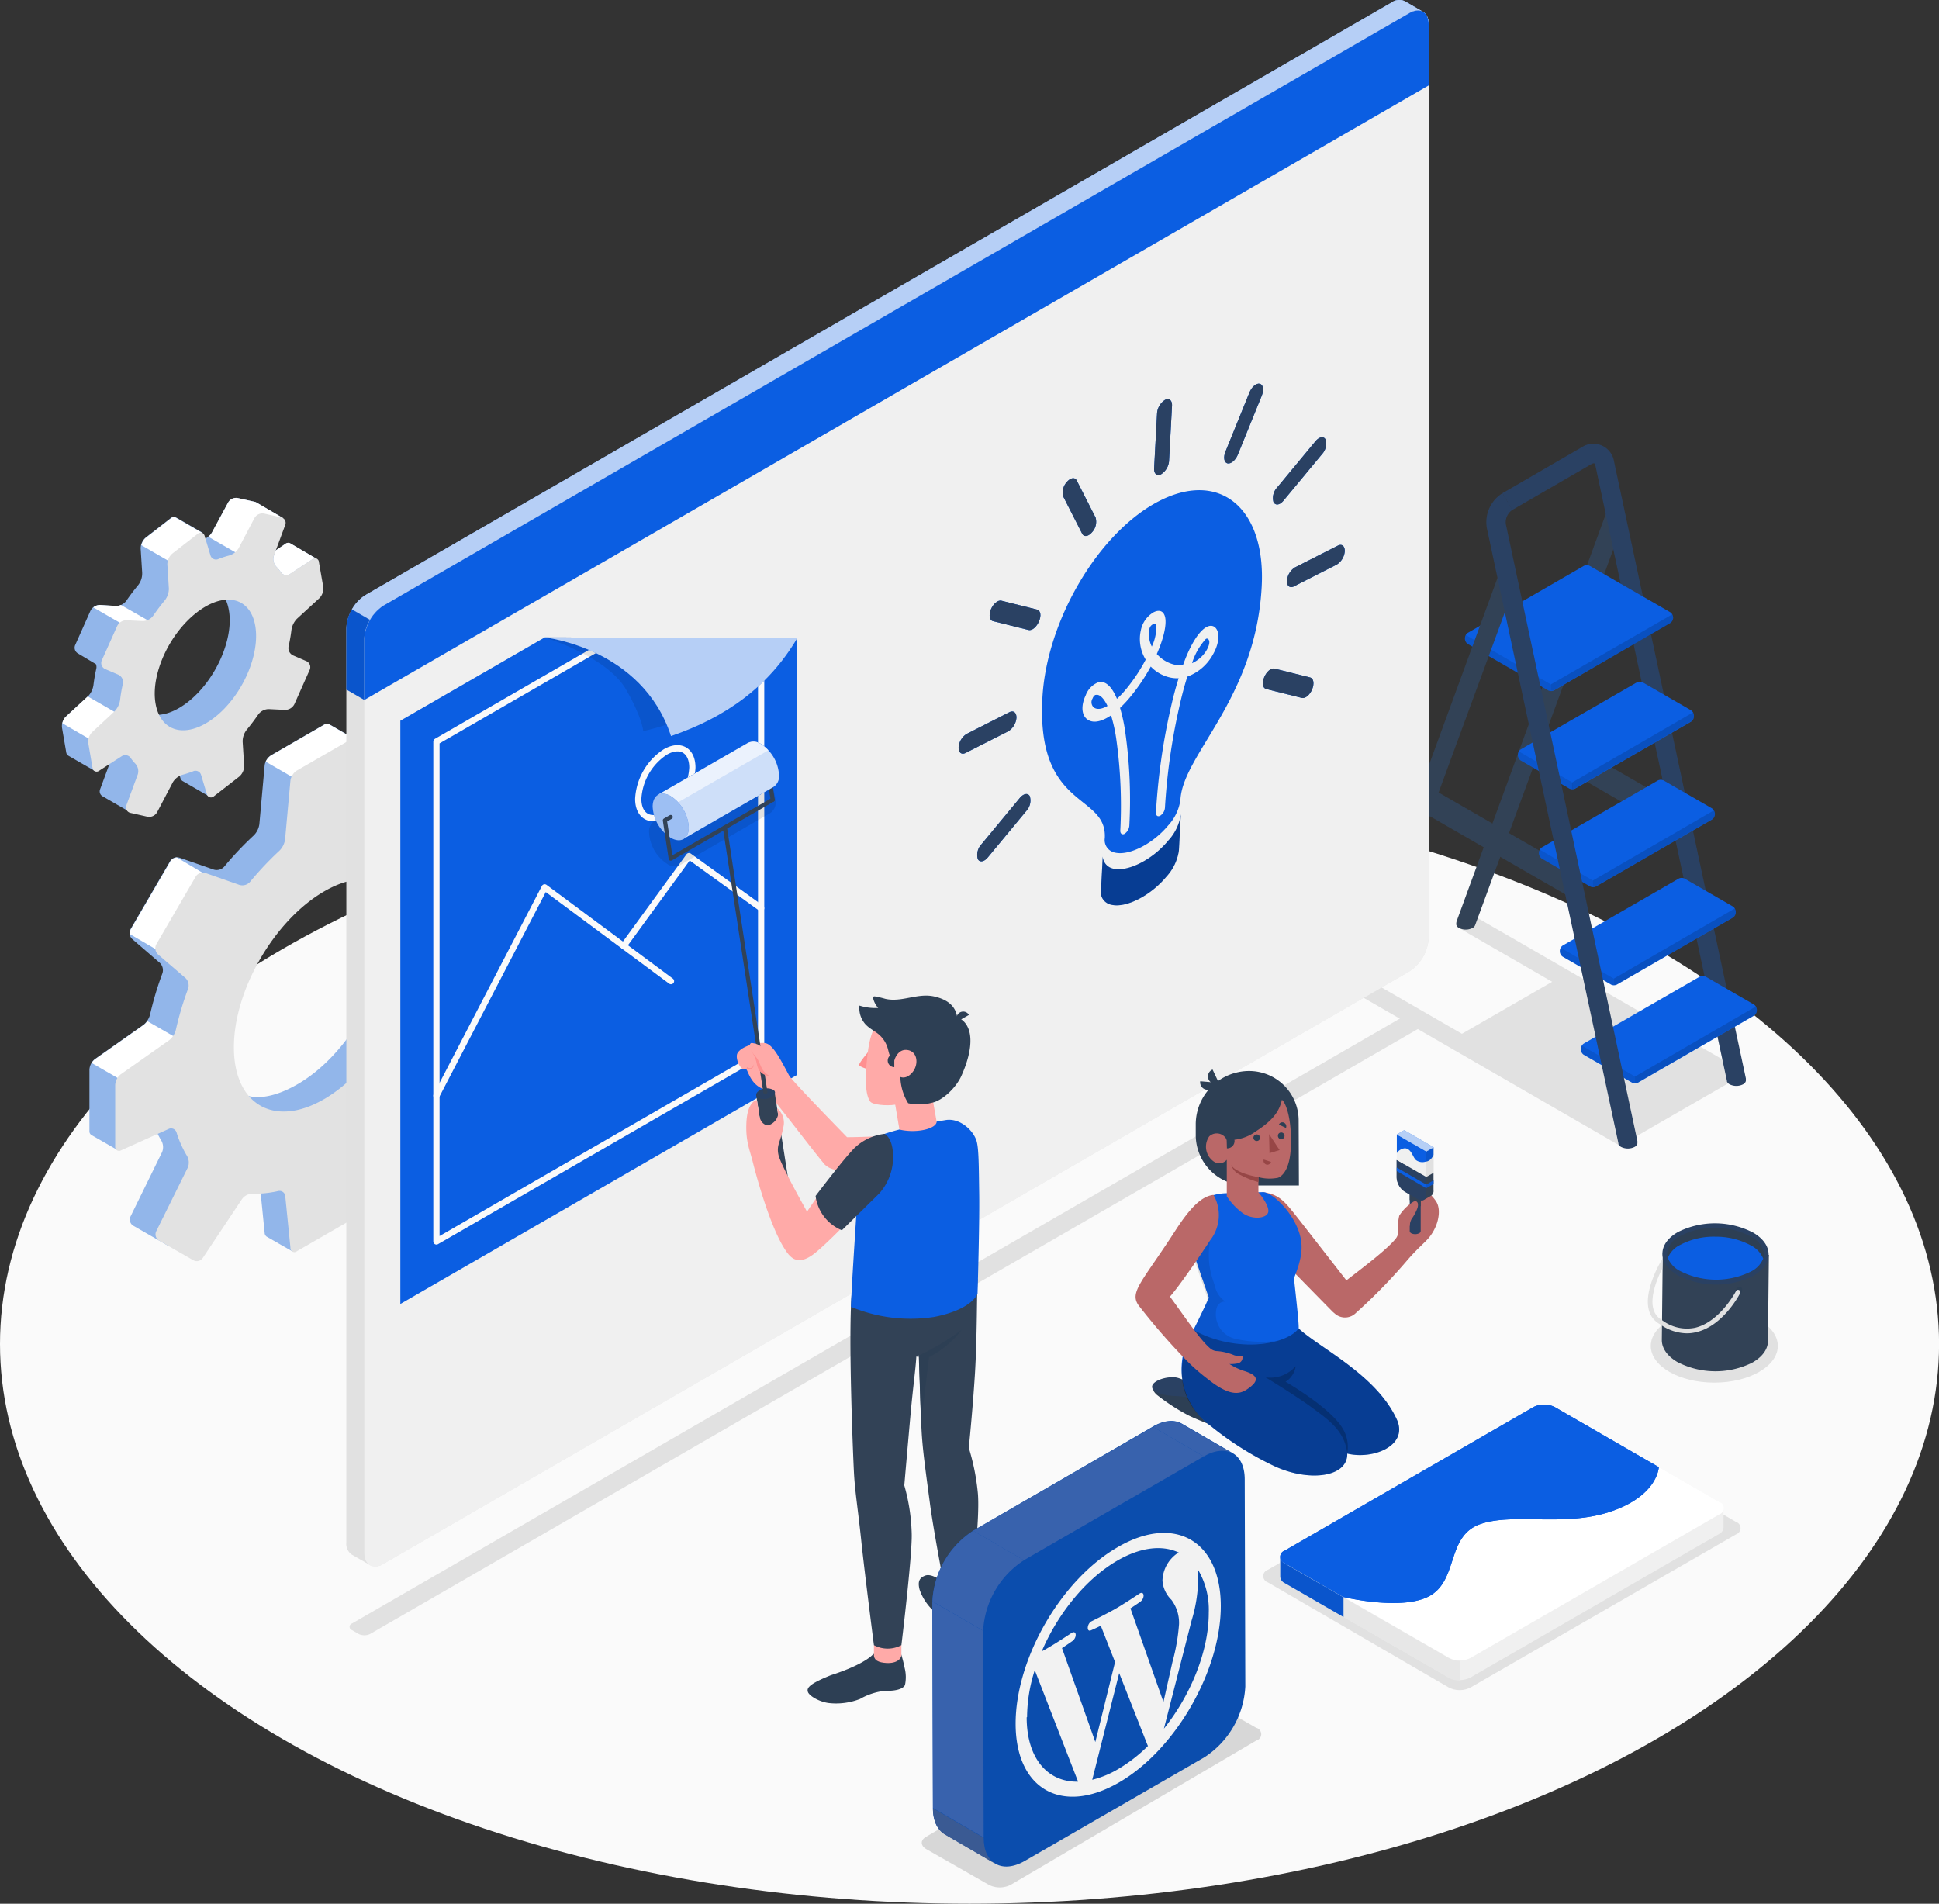 <?xml version="1.0" encoding="UTF-8"?> <svg xmlns="http://www.w3.org/2000/svg" viewBox="0 0 294.87 289.52"><rect x="0" y="0" width="294.87" height="289.52" fill="#333333" stroke="none"/><defs><style>.cls-1{fill:#fafafa;}.cls-2{fill:#e1e1e1;}.cls-3{fill:#92b6ea;}.cls-12,.cls-24,.cls-25,.cls-26,.cls-4{fill:#fff;}.cls-5{fill:#e2e2e2;}.cls-6{fill:#324256;}.cls-14,.cls-23,.cls-7{fill:none;}.cls-23,.cls-7{stroke:#324256;}.cls-7{stroke-miterlimit:10;stroke-width:3.79px;}.cls-8{fill:#2a4163;}.cls-9{fill:#0b5ee2;}.cls-10{opacity:0.1;}.cls-11{opacity:0.15;}.cls-12{opacity:0.7;}.cls-13{fill:#f0f0f0;}.cls-14{stroke:#fafafa;stroke-width:0.95px;}.cls-14,.cls-23{stroke-linecap:round;stroke-linejoin:round;}.cls-15{opacity:0.35;}.cls-16{fill:#2d3f54;}.cls-17{fill:#e7e7e7;}.cls-18{opacity:0.22;}.cls-19{fill:#ba6868;}.cls-20{fill:#974646;}.cls-21{fill:#ffaaa8;}.cls-22{fill:#ff9090;}.cls-23{stroke-width:0.63px;}.cls-24{opacity:0.8;}.cls-25{opacity:0.6;}.cls-26{opacity:0.5;}.cls-27{opacity:0.2;}.cls-28{fill:#4d4d4d;}.cls-29{fill:#0b4dad;}.cls-30{isolation:isolate;}.cls-31{fill:#3a5a93;}.cls-32{fill:#3862ad;}.cls-33{fill:#f2f2f2;}</style></defs><title>mtiAsset 44</title><g id="Layer_2" data-name="Layer 2"><g id="Layer_1-2" data-name="Layer 1"><g id="WPRedesign"><ellipse id="Floor" class="cls-1" cx="147.44" cy="204.4" rx="147.44" ry="85.12"></ellipse><path id="Shadow" class="cls-2" d="M192.79,240.64l27.54,16a3.63,3.63,0,0,0,3.29,0L264,233.35a1,1,0,0,0,0-1.9l-27.54-15.93a3.61,3.61,0,0,0-3.28,0L192.8,238.74A1,1,0,0,0,192.79,240.64Z"></path><path id="Shadow-2" data-name="Shadow" class="cls-2" d="M53.53,247.91l1,.58a2,2,0,0,0,1.76,0l160.1-92.44c.49-.28.49-.73,0-1l-1-.58a1.93,1.93,0,0,0-1.75,0L53.53,246.9A.53.53,0,0,0,53.53,247.91Z"></path><polygon id="Shadow-3" data-name="Shadow" class="cls-2" points="263.38 164.29 264.7 162.71 224.47 139.48 221.75 141.06 236.04 149.31 222.32 157.22 207.91 148.91 205.18 150.48 246.36 174.25 246.79 173.73 247.01 173.86 262.8 164.76 262.93 164.83 263.16 164.55 263.49 164.36 263.38 164.29"></polygon><ellipse id="Shadow-4" data-name="Shadow" class="cls-2" cx="260.7" cy="204.69" rx="9.66" ry="5.58"></ellipse><path class="cls-3" d="M44.13,82.63h0a.67.67,0,0,0-.71.07L40,85a1,1,0,0,1-1.37-.31,6.82,6.82,0,0,0-.67-.82,1.68,1.68,0,0,1-.4-1.62L43,78.76l-4-2.34h0a.81.81,0,0,0-.27-.11l-2.57-.57a1.39,1.39,0,0,0-1.46.67L32.22,81a2.57,2.57,0,0,1-1.46,1.1l-.15,0a5.72,5.72,0,0,0,.21-1.07l-4.07-2.35h0a.67.67,0,0,0-.77.1l-3.86,3a2.18,2.18,0,0,0-.73,1.64l.23,3.67A2.88,2.88,0,0,1,21,89c-.63.76-1.23,1.55-1.79,2.37a2,2,0,0,1-1.57.8L15.19,92a1.62,1.62,0,0,0-1.43.88l-2.33,5.23a1,1,0,0,0,.4,1.25h0L14.58,101a1.15,1.15,0,0,1,.06.71,25,25,0,0,0-.43,2.49,3.11,3.11,0,0,1-.83,1.7L10,109a2.05,2.05,0,0,0-.57,1.68l.64,3.73a.71.71,0,0,0,.31.51h0l4.08,2.35.05-4.66a1,1,0,0,1,1.37.3,6.82,6.82,0,0,0,.67.82,1.72,1.72,0,0,1,.4,1.63l-1.74,4.71a.86.86,0,0,0,.34,1h0l4.07,2.35,1.11-3,1.57-3.91a2.49,2.49,0,0,1,1.46-1.1,13.47,13.47,0,0,0,1.59-.53.88.88,0,0,1,1.22.56l.87,2.89a.72.72,0,0,0,.33.45h0l4.08,2.36-.72-4.52,1.25-1a2.19,2.19,0,0,0,.74-1.64l-.23-3.67a2.88,2.88,0,0,1,.6-1.78c.63-.75,1.58-1.16,2.15-2,.31-.46.65-1.21,1.21-1.18l2.48.12a1.58,1.58,0,0,0,1.42-.88L43,99.45a1,1,0,0,0-.52-1.33l-2-.85a1.24,1.24,0,0,1-.68-1.38,22.49,22.49,0,0,0,.42-2.5,3.19,3.19,0,0,1,.84-1.69l3.42-3.15a2,2,0,0,0,.56-1.16L48.18,85ZM28.6,106.74c-4.18,3.29-8.18,2.39-8.94-2s2.67-10,6.85-13.26,7.54-3,8.3,1.35S32.79,103.45,28.6,106.74Z"></path><path class="cls-4" d="M13.34,105.91,10,109a2,2,0,0,0-.52,1l5,2.9v-.26a1,1,0,0,1,1.37.3h0l4.84-2.79Z"></path><path class="cls-4" d="M22,96.5a18.82,18.82,0,0,1,1.25-1.72L18.38,92a1.85,1.85,0,0,1-.71.15L15.19,92a1.62,1.62,0,0,0-1,.38l7.42,4.28Z"></path><path class="cls-4" d="M48.18,85a.68.68,0,0,0-.69.08l-3.42,2.25A1,1,0,0,1,42.7,87a7.59,7.59,0,0,0-.67-.81,1.68,1.68,0,0,1-.4-1.63l.32-.87,1.47-1a.67.67,0,0,1,.71-.07h0Z"></path><path class="cls-4" d="M38.08,84a1.71,1.71,0,0,1-.11-.14,1.68,1.68,0,0,1-.4-1.62L43,78.76l-4-2.34h0a.81.81,0,0,0-.27-.11l-2.57-.57a1.39,1.39,0,0,0-1.46.67L32.22,81a2.26,2.26,0,0,1-.55.62l5.47,3.15Z"></path><path class="cls-4" d="M21.5,82.91l5,2.9L30.65,82a6.16,6.16,0,0,0,.17-.92l-4.07-2.35h0a.67.67,0,0,0-.77.1l-3.86,3A2.16,2.16,0,0,0,21.5,82.91Z"></path><path class="cls-5" d="M49.15,89.21l-.65-3.72a.61.61,0,0,0-1-.45l-3.42,2.25A1,1,0,0,1,42.7,87a7.59,7.59,0,0,0-.67-.81,1.72,1.72,0,0,1-.4-1.63l1.74-4.71a.85.85,0,0,0-.63-1.17l-2.58-.58a1.4,1.4,0,0,0-1.46.68l-2.42,4.61a2.53,2.53,0,0,1-1.46,1.1,13.37,13.37,0,0,0-1.59.52A.88.88,0,0,1,32,84.44l-.87-2.89a.64.64,0,0,0-1.08-.35l-3.86,3a2.18,2.18,0,0,0-.74,1.64l.23,3.67a2.87,2.87,0,0,1-.6,1.77c-.63.76-1.23,1.55-1.79,2.37a2,2,0,0,1-1.57.8l-2.48-.12a1.57,1.57,0,0,0-1.42.87l-2.34,5.23a1,1,0,0,0,.52,1.32l2,.86a1.25,1.25,0,0,1,.69,1.38,20.62,20.62,0,0,0-.43,2.49,3.19,3.19,0,0,1-.84,1.7L14,111.36a2.07,2.07,0,0,0-.57,1.69l.64,3.73a.62.62,0,0,0,1,.44L18.52,115a1,1,0,0,1,1.38.31,6.48,6.48,0,0,0,.66.81,1.68,1.68,0,0,1,.4,1.63l-1.74,4.71a.86.86,0,0,0,.64,1.17l2.57.58a1.39,1.39,0,0,0,1.46-.68l2.42-4.61a2.57,2.57,0,0,1,1.46-1.1,13.37,13.37,0,0,0,1.59-.52.88.88,0,0,1,1.22.55l.87,2.89a.65.65,0,0,0,1.09.35l3.86-3a2.16,2.16,0,0,0,.73-1.63l-.23-3.68a2.87,2.87,0,0,1,.6-1.77c.63-.76,1.23-1.55,1.79-2.37a2,2,0,0,1,1.57-.8l2.48.12a1.59,1.59,0,0,0,1.43-.87l2.33-5.23a1,1,0,0,0-.52-1.32l-2-.86a1.23,1.23,0,0,1-.69-1.38,25,25,0,0,0,.43-2.49,3.11,3.11,0,0,1,.83-1.7l3.42-3.14A2.1,2.1,0,0,0,49.15,89.21ZM32.67,109.08c-4.19,3.29-8.19,2.4-9-2s2-10.61,6.21-13.9,8.18-2.4,8.94,2S36.85,105.8,32.67,109.08Z"></path><path class="cls-3" d="M80.62,127.83l-4-2.3h0a.65.65,0,0,0-.62,0l-7.21,3.25a.86.86,0,0,1-1.2-.56A16,16,0,0,0,66,124.66a2,2,0,0,1-.1-1.75l4.8-9.68a1.08,1.08,0,0,0-.43-1.41l-5.21-3a1.09,1.09,0,0,0-1.43.33l-6,9a2,2,0,0,1-1.57.78A16.51,16.51,0,0,0,54,119v-6.58l-4-2.31h0a.67.67,0,0,0-.65.06l-8.1,4.68a2.17,2.17,0,0,0-1,1.51l-.81,9a3,3,0,0,1-.84,1.68,49.78,49.78,0,0,0-4.5,4.76,1.55,1.55,0,0,1-1.59.45l-5.2-1.81a1.24,1.24,0,0,0-1.45.54l-6,10.31a1.26,1.26,0,0,0,.26,1.53l4.17,3.6a1.54,1.54,0,0,1,.41,1.6,48.92,48.92,0,0,0-1.88,6.28,3,3,0,0,1-1,1.56l-7.4,5.21a2.21,2.21,0,0,0-.82,1.59V172a.66.66,0,0,0,.28.6h0l4,2.3,5.92-2.81c.23.48.48.94.74,1.38a2,2,0,0,1,.11,1.74L19.85,185a1.09,1.09,0,0,0,.42,1.41l5.22,3a1.08,1.08,0,0,0,1.43-.34l6-9a2,2,0,0,1,1.56-.78,15.69,15.69,0,0,0,3.9-.39.85.85,0,0,1,1.08.76l.79,7.87a.7.7,0,0,0,.32.55h0l4,2.29,4.79-7a2.2,2.2,0,0,0,1-1.51l.81-9a1.78,1.78,0,0,1,1-1.36A19.14,19.14,0,0,0,58.42,167a1.66,1.66,0,0,1,1.61-.43l3.19,1.13a1.28,1.28,0,0,0,1.46-.54l5.95-10.31a1.28,1.28,0,0,0-.26-1.54L67.63,153a1.66,1.66,0,0,1-.44-1.62,27.27,27.27,0,0,0,.74-7.47,2.06,2.06,0,0,1,.78-1.59l7.39-5.2a2.2,2.2,0,0,0,.83-1.6l3.53-4.23ZM45.27,164.88C37.71,169.24,33,166.15,33,157.43s6.24-19.41,13.8-23.77S59,132.47,59,141.19,52.82,160.52,45.27,164.88Z"></path><path class="cls-4" d="M69.1,116.43l1.59-3.2a1.08,1.08,0,0,0-.43-1.41l-5.21-3a1.09,1.09,0,0,0-1.43.33l-6,9a1.49,1.49,0,0,1-.4.39l6.7,3.87Z"></path><path class="cls-4" d="M22.4,155.29a2.53,2.53,0,0,1-.57.6l-7.4,5.21a2.08,2.08,0,0,0-.49.56l4.52,2.61,9.82-5.59Z"></path><path class="cls-4" d="M26.9,130.4a1.27,1.27,0,0,0-1,.61l-6,10.31a1.2,1.2,0,0,0-.13.75l5.13,3,8.15-11Z"></path><path class="cls-4" d="M40.41,115.84l6.35,3.67L54,115.34v-2.9l-4-2.31h0a.67.67,0,0,0-.65.06l-8.1,4.68A2.18,2.18,0,0,0,40.41,115.84Z"></path><path class="cls-5" d="M80.91,137.78v-9.35a.6.6,0,0,0-.92-.6l-7.21,3.25a.85.85,0,0,1-1.2-.55A16.52,16.52,0,0,0,70,127a1.94,1.94,0,0,1-.11-1.74l4.8-9.69a1.08,1.08,0,0,0-.43-1.41l-5.21-3a1.08,1.08,0,0,0-1.43.34l-6,9a2,2,0,0,1-1.57.78,16.1,16.1,0,0,0-3.89.39.86.86,0,0,1-1.09-.76L54.27,113a.6.6,0,0,0-1-.5l-8.1,4.67a2.2,2.2,0,0,0-1,1.51l-.82,9a3,3,0,0,1-.84,1.68,49.9,49.9,0,0,0-4.5,4.77,1.55,1.55,0,0,1-1.59.45l-5.19-1.82a1.28,1.28,0,0,0-1.46.54l-6,10.31a1.29,1.29,0,0,0,.26,1.54l4.18,3.59a1.57,1.57,0,0,1,.4,1.61,49.2,49.2,0,0,0-1.87,6.27,3,3,0,0,1-1,1.57l-7.4,5.21a2.19,2.19,0,0,0-.82,1.59v9.35a.6.6,0,0,0,.92.59l7.21-3.24a.86.86,0,0,1,1.2.55,16.22,16.22,0,0,0,1.6,3.57,2,2,0,0,1,.11,1.75l-4.8,9.69a1.09,1.09,0,0,0,.42,1.41l5.22,3a1.09,1.09,0,0,0,1.43-.34l6-9a2,2,0,0,1,1.57-.78,16.18,16.18,0,0,0,3.89-.4.87.87,0,0,1,1.09.77l.79,7.86a.6.6,0,0,0,1,.5l8.1-4.67a2.2,2.2,0,0,0,1-1.52l.81-9a3,3,0,0,1,.85-1.69,48.47,48.47,0,0,0,4.49-4.76,1.56,1.56,0,0,1,1.59-.45L67.2,170a1.27,1.27,0,0,0,1.46-.55l6-10.31a1.25,1.25,0,0,0-.26-1.53L70.18,154a1.55,1.55,0,0,1-.4-1.61,49.2,49.2,0,0,0,1.87-6.27,3,3,0,0,1,1-1.57l7.4-5.21A2.19,2.19,0,0,0,80.91,137.78Zm-31.66,29.4c-7.55,4.36-13.68.82-13.68-7.9S41.7,140,49.25,135.59s13.68-.83,13.68,7.9S56.8,162.82,49.25,167.18Z"></path><path class="cls-4" d="M80.63,127.83h0a.68.68,0,0,0-.64,0l-7.21,3.25a.86.86,0,0,1-1.2-.55,15.55,15.55,0,0,0-1-2.53L76,125.54a.68.68,0,0,1,.62,0h0Z"></path><path class="cls-6" d="M246.92,79.24,224.33,140.7h0a.78.78,0,0,1-.4.43,2.25,2.25,0,0,1-2.05,0,.77.77,0,0,1-.42-.51.49.49,0,0,1,0-.17,1.3,1.3,0,0,1,.08-.42l22.64-61.81a1.46,1.46,0,0,1,2.74,1Z"></path><line class="cls-7" x1="216.73" y1="121.53" x2="239.38" y2="134.6"></line><line class="cls-7" x1="233.2" y1="112.02" x2="255.85" y2="125.09"></line><path class="cls-8" d="M228.49,75l12.08-7a3.18,3.18,0,0,1,4.88,2.17L265.5,164a1.36,1.36,0,0,1,0,.2,1.27,1.27,0,0,1,0,.2.79.79,0,0,1-.42.5,2.27,2.27,0,0,1-2.06,0,.9.9,0,0,1-.4-.43s0-.06,0-.09l-20-93.57a.49.49,0,0,0-.19-.35s-.2,0-.38.1l-12.08,7"></path><path class="cls-9" d="M248.2,164.66l-7.36-4.25a1,1,0,0,1-.43-.76v-.18a1,1,0,0,1,.43-.76l17.66-10.19a1,1,0,0,1,.87,0l7.36,4.25a1,1,0,0,1,.44.76v.18a1,1,0,0,1-.44.76l-17.65,10.19A1,1,0,0,1,248.2,164.66Z"></path><path class="cls-10" d="M240.53,159a1,1,0,0,0-.12.43v.18a1,1,0,0,0,.43.76l7.36,4.25a.89.89,0,0,0,.44.1v-1Z"></path><path class="cls-11" d="M248.64,163.72v1a.89.89,0,0,0,.44-.1l8.83-5.1,8.82-5.09a1,1,0,0,0,.44-.76v-.18a.89.89,0,0,0-.13-.43Z"></path><path class="cls-9" d="M245,149.74l-7.36-4.25a1,1,0,0,1-.43-.76v-.17a1,1,0,0,1,.43-.76l17.66-10.19a1,1,0,0,1,.87,0l7.36,4.25a1,1,0,0,1,.44.76v.17a1,1,0,0,1-.44.76l-17.65,10.19A1,1,0,0,1,245,149.74Z"></path><path class="cls-10" d="M237.34,144.13a1,1,0,0,0-.12.43v.17a1,1,0,0,0,.43.76l7.36,4.25a.9.9,0,0,0,.44.11v-1Z"></path><path class="cls-11" d="M245.45,148.81v1a.9.9,0,0,0,.44-.11l8.83-5.09,8.82-5.1a1,1,0,0,0,.44-.76v-.17a.93.93,0,0,0-.13-.44Z"></path><path class="cls-9" d="M241.82,134.82l-7.35-4.24a1,1,0,0,1-.44-.76v-.18a1,1,0,0,1,.44-.76l17.65-10.19a1,1,0,0,1,.87,0l7.36,4.25a1,1,0,0,1,.44.76v.17a1,1,0,0,1-.44.76L242.7,134.82A1,1,0,0,1,241.82,134.82Z"></path><path class="cls-10" d="M234.15,129.21a1,1,0,0,0-.12.43v.18a1,1,0,0,0,.44.76l3.67,2.12,3.68,2.12a.9.9,0,0,0,.44.11v-1Z"></path><path class="cls-11" d="M242.26,133.89v1a.9.9,0,0,0,.44-.11l8.83-5.09,8.82-5.1a1,1,0,0,0,.44-.76v-.17a.86.86,0,0,0-.13-.43Z"></path><path class="cls-9" d="M238.63,119.91l-7.36-4.25a1,1,0,0,1-.43-.76v-.17a1,1,0,0,1,.43-.77l17.66-10.19a1,1,0,0,1,.87,0l7.36,4.25a1,1,0,0,1,.44.76V109a1,1,0,0,1-.44.76l-17.65,10.19A1,1,0,0,1,238.63,119.91Z"></path><path class="cls-11" d="M239.07,119v1a.89.89,0,0,0,.44-.1l8.83-5.1,8.82-5.09a1,1,0,0,0,.44-.76v-.18a.89.89,0,0,0-.13-.43Z"></path><path class="cls-10" d="M231,114.29a1,1,0,0,0-.12.44v.17a1,1,0,0,0,.43.76l7.36,4.25a.89.89,0,0,0,.44.1v-1Z"></path><path class="cls-9" d="M235.44,105l-12.22-7.06a1,1,0,0,1-.44-.76V97a1,1,0,0,1,.44-.76l17.65-10.19a1,1,0,0,1,.87,0L254,93.11a1,1,0,0,1,.44.76V94a1,1,0,0,1-.44.76L236.32,105A1,1,0,0,1,235.44,105Z"></path><path class="cls-11" d="M235.88,104.06v1a.9.9,0,0,0,.44-.11l8.83-5.09L254,94.8a1,1,0,0,0,.44-.76v-.17a.93.93,0,0,0-.13-.44Z"></path><path class="cls-10" d="M222.91,96.57a.86.86,0,0,0-.13.43v.17a1,1,0,0,0,.44.76L235.44,105a.9.9,0,0,0,.44.11v-1Z"></path><path class="cls-6" d="M230.45,88.75l-22.56,61.39v0l0,.14a.93.93,0,0,1-.36.35,2.35,2.35,0,0,1-2.07,0,.83.83,0,0,1-.42-.51V150a1.57,1.57,0,0,1,.09-.43l22.65-61.81a1.46,1.46,0,0,1,2.73,1Z"></path><path class="cls-8" d="M230,77.54a2.26,2.26,0,0,0-1,2.18L249,173.52a.85.85,0,0,1,0,.23.43.43,0,0,1,0,.16.79.79,0,0,1-.42.51,2.27,2.27,0,0,1-2.06,0,.93.93,0,0,1-.4-.42v0l0-.12-20-93.53A5.19,5.19,0,0,1,228.49,75"></path><path class="cls-2" d="M217.26,3.68a2.06,2.06,0,0,0-.86-1.89L213.65.19a2,2,0,0,0-2.06.21l-156,90.09a6.47,6.47,0,0,0-2.92,5.07v139a2,2,0,0,0,.86,1.89L56.25,238a2,2,0,0,0,2.07-.2l156-90.09a6.45,6.45,0,0,0,2.93-5.06Z"></path><path class="cls-9" d="M216.4,1.79a2.06,2.06,0,0,0-2.07.2l-156,90.1a5.86,5.86,0,0,0-2.06,2.18l-2.75-1.59a6,6,0,0,1,2.07-2.19L211.59.4a2,2,0,0,1,2.06-.21Z"></path><path class="cls-12" d="M216.4,1.79a2.06,2.06,0,0,0-2.07.2l-156,90.1a5.86,5.86,0,0,0-2.06,2.18l-2.75-1.59a6,6,0,0,1,2.07-2.19L211.59.4a2,2,0,0,1,2.06-.21Z"></path><path class="cls-13" d="M58.32,92.09,214.33,2c1.62-.93,2.93-.17,2.93,1.69v139a6.45,6.45,0,0,1-2.93,5.06l-156,90.09c-1.61.94-2.92.18-2.92-1.68v-139A6.47,6.47,0,0,1,58.32,92.09Z"></path><path class="cls-9" d="M56.26,94.27a6,6,0,0,0-.86,2.88v9.3l-2.74-1.59v-9.3a5.94,5.94,0,0,1,.85-2.88Z"></path><path class="cls-10" d="M56.26,94.27a6,6,0,0,0-.86,2.88v9.3l-2.74-1.59v-9.3a5.94,5.94,0,0,1,.85-2.88Z"></path><path class="cls-9" d="M217.26,3.68c0-1.86-1.31-2.62-2.93-1.69l-156,90.1a6.47,6.47,0,0,0-2.92,5.06v9.3L217.26,13Z"></path><polygon class="cls-9" points="60.88 109.61 60.88 198.31 121.24 163.46 121.24 97.03 82.83 96.94 60.88 109.61"></polygon><path class="cls-14" d="M97.06,121.49c0,2.62,1.85,3.69,4.12,2.37a9.09,9.09,0,0,0,4.11-7.12c0-2.63-1.84-3.69-4.11-2.38A9.1,9.1,0,0,0,97.06,121.49Z"></path><polygon class="cls-14" points="66.37 112.78 66.37 188.8 115.75 160.29 115.75 100.11 91.06 98.52 66.37 112.78"></polygon><polyline class="cls-14" points="94.83 143.86 104.78 130.2 115.75 138.12"></polyline><polyline class="cls-14" points="66.37 166.63 82.83 134.95 102.04 149.21"></polyline><path class="cls-10" d="M82.83,96.94s9.48,2.88,12.38,7.92c2.51,4.38,2.61,6.33,2.61,6.33s16.23-3.42,23.42-14.16Z"></path><path class="cls-9" d="M82.83,96.94s14.84,1.58,19.21,15c8.23-2.79,14.85-7.49,19.2-14.89Z"></path><path class="cls-12" d="M82.83,96.94s14.84,1.58,19.21,15c8.23-2.79,14.85-7.49,19.2-14.89Z"></path><path class="cls-9" d="M183.33,97.22a9.7,9.7,0,0,0-2.05,3.64,5,5,0,0,0,2.26-2.06c.13-.25.57-1.09.26-1.52A.28.28,0,0,0,183.33,97.22Z"></path><path class="cls-9" d="M175.35,94.93a1,1,0,0,0-.56.75,4.16,4.16,0,0,0,.37,2.65,7.08,7.08,0,0,0,.69-3.19C175.8,94.89,175.7,94.76,175.35,94.93Z"></path><path class="cls-9" d="M166.67,105.68l-.1,0a1,1,0,0,0-.41.53,1.08,1.08,0,0,0,.11,1.32c.41.39,1.17.4,2.15-.17C167.78,106,167.12,105.57,166.67,105.68Z"></path><path class="cls-9" d="M176.35,76.16c-9.21,4.68-17.19,18.13-17.83,30-.92,17.12,9.86,14.41,9.49,21.31a1.94,1.94,0,0,0,1.52,2.19c2.16.53,5.8-1.32,8.13-4.14a7.16,7.16,0,0,0,1.85-3.89h0c.37-6.9,11.45-15.3,12.36-32.42C192.51,77.34,185.56,71.48,176.35,76.16Zm8.13,23.33a7.32,7.32,0,0,1-3.92,3.41c-.42,1.32-.84,2.87-1.24,4.68a94.53,94.53,0,0,0-2.16,15.23,1.61,1.61,0,0,1-.73,1.25h0c-.37.19-.66,0-.64-.52A96.33,96.33,0,0,1,178,107.83c.38-1.69.79-3.27,1.24-4.68a5.16,5.16,0,0,1-1.71-.22,5.82,5.82,0,0,1-2.53-1.56,28.72,28.72,0,0,1-2.85,4.29,18.7,18.7,0,0,1-1.82,2,25.39,25.39,0,0,1,.79,3.66,73.06,73.06,0,0,1,.62,14.27,1.63,1.63,0,0,1-.75,1.23c-.38.18-.66-.08-.62-.57a72.86,72.86,0,0,0-.61-13.83,23.76,23.76,0,0,0-.8-3.63c-1.7,1.16-3,1.2-3.76.49s-.77-2.12-.1-3.52a3.37,3.37,0,0,1,1.93-2c1.07-.27,2.05.63,2.83,2.52a15.07,15.07,0,0,0,1.65-1.8,26,26,0,0,0,2.72-4.16,6,6,0,0,1-.73-4.5,4.11,4.11,0,0,1,1.94-2.71c.92-.46,1.57-.15,1.76.83.21,1.14-.24,3.17-1.28,5.52a5.21,5.21,0,0,0,2.42,1.55,4.44,4.44,0,0,0,1.55.18c1-2.81,2.16-4.79,3.26-5.62.74-.55,1.4-.53,1.82.06C185.53,96.45,185.33,98,184.48,99.49Z"></path><path class="cls-9" d="M176.57,72.13c-.63.32-1.1-.08-1.06-.89l.45-8.43a2.67,2.67,0,0,1,1.21-2c.63-.32,1.1.08,1.06.89l-.45,8.43A2.67,2.67,0,0,1,176.57,72.13Z"></path><path class="cls-9" d="M166.09,80.92c-.57.68-1.24.79-1.52.25l-2.87-5.64a2.34,2.34,0,0,1,.52-2.21c.57-.68,1.24-.79,1.52-.25l2.87,5.64A2.33,2.33,0,0,1,166.09,80.92Z"></path><path class="cls-9" d="M158,94.49c-.35.86-1.06,1.45-1.58,1.32L151,94.46c-.52-.12-.66-.93-.31-1.78s1.06-1.45,1.58-1.33l5.42,1.35C158.25,92.83,158.39,93.63,158,94.49Z"></path><path class="cls-9" d="M154.57,109.2a2.67,2.67,0,0,1-1.21,2l-6.52,3.31c-.63.32-1.1-.08-1.06-.89a2.67,2.67,0,0,1,1.21-2l6.52-3.31C154.14,108,154.61,108.39,154.57,109.2Z"></path><path class="cls-9" d="M156.61,121.1a2.31,2.31,0,0,1-.52,2.21l-5.87,7.09c-.56.68-1.24.79-1.52.25a2.34,2.34,0,0,1,.52-2.21l5.87-7.09C155.66,120.67,156.34,120.56,156.61,121.1Z"></path><path class="cls-9" d="M192.25,103c.35-.86,1.05-1.45,1.57-1.32l5.42,1.35c.52.13.66.93.31,1.79s-1.05,1.45-1.57,1.32l-5.42-1.35C192,104.65,191.9,103.85,192.25,103Z"></path><path class="cls-9" d="M195.72,88.29a2.61,2.61,0,0,1,1.21-2l6.52-3.31c.62-.32,1.09.08,1.05.88a2.64,2.64,0,0,1-1.21,2l-6.52,3.32C196.14,89.49,195.67,89.1,195.72,88.29Z"></path><path class="cls-9" d="M193.67,76.38a2.34,2.34,0,0,1,.52-2.21l5.87-7.08c.57-.68,1.25-.79,1.52-.25a2.31,2.31,0,0,1-.52,2.21l-5.87,7.08C194.63,76.81,194,76.92,193.67,76.38Z"></path><path class="cls-9" d="M186.66,70.47c-.52-.13-.65-.93-.3-1.79l3.65-9c.35-.86,1.05-1.45,1.57-1.32s.66.93.31,1.79l-3.65,9C187.89,70,187.18,70.6,186.66,70.47Z"></path><path class="cls-8" d="M176.57,72.13c-.63.32-1.1-.08-1.06-.89l.45-8.43a2.67,2.67,0,0,1,1.21-2c.63-.32,1.1.08,1.06.89l-.45,8.43A2.67,2.67,0,0,1,176.57,72.13Z"></path><path class="cls-8" d="M166.09,80.92c-.57.68-1.24.79-1.52.25l-2.87-5.64a2.34,2.34,0,0,1,.52-2.21c.57-.68,1.24-.79,1.52-.25l2.87,5.64A2.33,2.33,0,0,1,166.09,80.92Z"></path><path class="cls-8" d="M158,94.49c-.35.86-1.06,1.45-1.58,1.32L151,94.46c-.52-.12-.66-.93-.31-1.78s1.06-1.45,1.58-1.33l5.42,1.35C158.25,92.83,158.39,93.63,158,94.49Z"></path><path class="cls-8" d="M154.57,109.2a2.67,2.67,0,0,1-1.21,2l-6.52,3.31c-.63.32-1.1-.08-1.06-.89a2.67,2.67,0,0,1,1.21-2l6.52-3.31C154.14,108,154.61,108.39,154.57,109.2Z"></path><path class="cls-8" d="M156.61,121.1a2.31,2.31,0,0,1-.52,2.21l-5.87,7.09c-.56.68-1.24.79-1.52.25a2.34,2.34,0,0,1,.52-2.21l5.87-7.09C155.66,120.67,156.34,120.56,156.61,121.1Z"></path><path class="cls-8" d="M192.25,103c.35-.86,1.05-1.45,1.57-1.32l5.42,1.35c.52.13.66.93.31,1.79s-1.05,1.45-1.57,1.32l-5.42-1.35C192,104.65,191.9,103.85,192.25,103Z"></path><path class="cls-8" d="M195.72,88.29a2.61,2.61,0,0,1,1.21-2l6.52-3.31c.62-.32,1.09.08,1.05.88a2.64,2.64,0,0,1-1.21,2l-6.52,3.32C196.14,89.49,195.67,89.1,195.72,88.29Z"></path><path class="cls-8" d="M193.67,76.38a2.34,2.34,0,0,1,.52-2.21l5.87-7.08c.57-.68,1.25-.79,1.52-.25a2.31,2.31,0,0,1-.52,2.21l-5.87,7.08C194.63,76.81,194,76.92,193.67,76.38Z"></path><path class="cls-8" d="M186.66,70.47c-.52-.13-.65-.93-.3-1.79l3.65-9c.35-.86,1.05-1.45,1.57-1.32s.66.93.31,1.79l-3.65,9C187.89,70,187.18,70.6,186.66,70.47Z"></path><path class="cls-9" d="M179.57,123.84l-.29,5.49a7.4,7.4,0,0,1-1.91,4c-2.4,2.9-6.17,4.81-8.39,4.26a2,2,0,0,1-1.54-2.41l.26-4.93a2,2,0,0,0,1.58,1.85c2.21.55,6-1.36,8.38-4.26A7.37,7.37,0,0,0,179.57,123.84Z"></path><path class="cls-15" d="M179.57,123.84l-.29,5.49a7.4,7.4,0,0,1-1.91,4c-2.4,2.9-6.17,4.81-8.39,4.26a2,2,0,0,1-1.54-2.41l.26-4.93a2,2,0,0,0,1.58,1.85c2.21.55,6-1.36,8.38-4.26A7.37,7.37,0,0,0,179.57,123.84Z"></path><g id="Paint_Pot" data-name="Paint Pot"><path class="cls-6" d="M269,190.83l-16.14-.22-.14,13.19h0c0,1.19.76,2.39,2.33,3.32a12.61,12.61,0,0,0,11.41.12c1.6-.9,2.4-2.1,2.4-3.3Z"></path><path class="cls-8" d="M255.21,187.35c-3.17,1.78-3.2,4.73-.07,6.59a12.63,12.63,0,0,0,11.42.12c3.17-1.78,3.2-4.74.07-6.59A12.63,12.63,0,0,0,255.21,187.35Z"></path><path class="cls-16" d="M268.26,190.78a2,2,0,0,1-.12.63,3.86,3.86,0,0,1-1.93,2,12,12,0,0,1-10.71-.11,3.86,3.86,0,0,1-1.87-2,2,2,0,0,1-.12-.68,3.37,3.37,0,0,1,2.05-2.66,10.73,10.73,0,0,1,5.36-1.21,10.83,10.83,0,0,1,5.35,1.33A3.36,3.36,0,0,1,268.26,190.78Z"></path><path class="cls-9" d="M268.14,191.41a3.86,3.86,0,0,1-1.93,2,12,12,0,0,1-10.71-.11,3.86,3.86,0,0,1-1.87-2,3.81,3.81,0,0,1,1.93-2,10.83,10.83,0,0,1,5.36-1.22,11.05,11.05,0,0,1,5.35,1.33A3.92,3.92,0,0,1,268.14,191.41Z"></path><path class="cls-16" d="M264.32,195.77c.36-.2.64,0,.63.38a1.4,1.4,0,0,1-.64,1.09c-.36.2-.64,0-.64-.37A1.44,1.44,0,0,1,264.32,195.77Z"></path><path class="cls-2" d="M252.78,192.93c-.88,1.75-2.65,5.91-.36,7.61l.28.19v.84c-.23-.14-.47-.29-.7-.46-3.42-2.54.44-9.06.61-9.33a.32.32,0,0,1,.19-.15Z"></path><path class="cls-2" d="M264.62,196.67c-.09.21-2.59,5-6.69,5.93a5.67,5.67,0,0,1-1.41.17,7.11,7.11,0,0,1-3.82-1.2v-.84a6.25,6.25,0,0,0,5.07,1.2c3.79-.89,6.21-5.54,6.23-5.58a.34.34,0,0,1,.47-.15A.33.33,0,0,1,264.62,196.67Z"></path></g><path class="cls-13" d="M262.1,229.4a1.17,1.17,0,0,0-.68-1l-25-14.41a3.6,3.6,0,0,0-3.29,0l-37.8,21.82a1.17,1.17,0,0,0-.69.95v3a1.17,1.17,0,0,0,.69.95l25,14.41a3.64,3.64,0,0,0,3.28,0l37.81-21.83a1.15,1.15,0,0,0,.68-.95Z"></path><path class="cls-17" d="M222,252.57v3a3.4,3.4,0,0,1-1.64-.39l-25-14.42a1.14,1.14,0,0,1-.67-.94v-3a1.15,1.15,0,0,0,.67.95l25,14.41A3.29,3.29,0,0,0,222,252.57Z"></path><path class="cls-4" d="M195.37,235.86,233.17,214a3.6,3.6,0,0,1,3.29,0l25,14.41a1,1,0,0,1,0,1.9l-37.81,21.82a3.58,3.58,0,0,1-3.28,0l-25-14.41A1,1,0,0,1,195.37,235.86Z"></path><path class="cls-9" d="M236.46,214a3.6,3.6,0,0,0-3.29,0l-37.8,21.82a1,1,0,0,0,0,1.9l8.94,5.16h0s9.41,2.27,13.42-.36,2.32-9,7.43-10.75,12.87.51,19.93-1.94,7.17-6.71,7.17-6.71h0Z"></path><path class="cls-9" d="M236.46,214a3.6,3.6,0,0,0-3.29,0l-37.8,21.82a1,1,0,0,0,0,1.9l8.94,5.16h0s9.41,2.27,13.42-.36,2.32-9,7.43-10.75,12.87.51,19.93-1.94,7.17-6.71,7.17-6.71h0Z"></path><path class="cls-9" d="M194.69,236.81v3a1.14,1.14,0,0,0,.67.94l8.95,5.17v-3h0l-8.95-5.16A1.15,1.15,0,0,1,194.69,236.81Z"></path><path class="cls-10" d="M194.69,236.81v3a1.14,1.14,0,0,0,.67.94l8.95,5.17v-3h0l-8.95-5.16A1.15,1.15,0,0,1,194.69,236.81Z"></path><path class="cls-8" d="M175.26,211.17c-.45-1,1.83-1.87,3.46-1.7.74.07,1.71.68,2.45.71,1.11.06,2.46-.3,3.68-.27a1.64,1.64,0,0,1,1.71,2.31c-.31,1-2.53,1.8-2.53,1.8l-4.37-1.09C177.53,212.72,175.92,212.21,175.26,211.17Z"></path><path class="cls-16" d="M185.32,211.72c-.57,0-.22,2.07-.91,2.55-.36.25-2.62-1.39-3.86-1.76s-4.2.1-5.29-1.34a2.28,2.28,0,0,0,.72,1,30.86,30.86,0,0,0,4.8,3.11c1.74.85,5.7,2.31,5.7,2.31Z"></path><path class="cls-9" d="M204.88,221c.15,3.71-5.92,4.44-11.25,1.89a47.87,47.87,0,0,1-9.48-6,10.7,10.7,0,0,1-2.66-14.64l15.43-.8c2.69,3.11,12.35,7.25,15.58,14.61,1.56,3.89-3.79,5.94-7.62,5Z"></path><path class="cls-15" d="M204.88,221c.15,3.71-5.92,4.44-11.25,1.89a47.87,47.87,0,0,1-9.48-6c-4.54-3.4-5.9-8.54-2.66-14.64l15.43-.8c2.69,3.11,12.35,7.25,15.58,14.61,1.56,3.89-3.79,5.94-7.62,5Z"></path><path class="cls-18" d="M204.88,221c-.4-3.49-3.06-5.21-5.34-6.91s-7.07-4.62-7.07-4.62a5.13,5.13,0,0,0,4.57-1.7,3.34,3.34,0,0,1-1.54,2.37s6.64,3.8,8.62,7A5.37,5.37,0,0,1,204.88,221Z"></path><path class="cls-19" d="M218.37,182.67c-1.47-2.12-2.24-1.53-2.81.41a9.35,9.35,0,0,1-1.18,2.5c0-.63-1.61.31-1.72,1.65a1.91,1.91,0,0,1-.38,1.11c-1.28,1.62-4.94,4.38-7.53,6.38l-6.94-8.91c-2.38-3-3.14-4.22-5.9-4.51A5.58,5.58,0,0,1,194,183c1.08,1.29-.3,7.35-.3,7.35s8.19,8.37,9,9.18l.39.33a2.33,2.33,0,0,0,2.9,0,83.44,83.44,0,0,0,8.06-8.25c1.3-1.49,2-2.08,2.82-2.91C218.75,186.84,219.29,184,218.37,182.67Z"></path><path class="cls-9" d="M186.27,181.47h0c-3.63.24-3.88,2-4.79,3.91a6.21,6.21,0,0,0-.17,4.68l2.53,7.31s-1,2.18-2.35,4.89c6.34,3.54,14.06,2.35,16-.23.08-.55-.41-4.83-.71-7.63,1.12-2.8,1.41-4.58.94-6.43-.87-3.44-4.27-6.79-5.77-6.67Z"></path><path class="cls-10" d="M183.33,198.49c-.22.46-.5,1-.83,1.72l-.17.36c-.08.15-.16.31-.23.47l-.61,1.22.7.37a17.41,17.41,0,0,0,12.13,1.27,18.42,18.42,0,0,1-6.43-.28A3.83,3.83,0,0,1,185,199a1.67,1.67,0,0,1,.06-.2,1.25,1.25,0,0,1,1.29-.85,3.77,3.77,0,0,1-1.59-2.36l-.33-1a11.91,11.91,0,0,1-.11-7.14l0-.06-2.7-1.54-.47.33h0a5.67,5.67,0,0,0-.26,1.47h0c0,.13,0,.26,0,.39a1.09,1.09,0,0,1,0,.18c0,.1,0,.21,0,.32l0,.25a2.51,2.51,0,0,0,0,.27c0,.11,0,.22.07.33a1.55,1.55,0,0,0,0,.21c0,.17.1.35.16.53l2.53,7.31Z"></path><path class="cls-16" d="M197.53,180.29h-8a7.69,7.69,0,0,1-7.69-7.68V171a8.13,8.13,0,0,1,8.12-8.12h0a7.53,7.53,0,0,1,7.53,7.53Z"></path><path class="cls-19" d="M194.94,167.26c.4.21,1.48,2.28,1.38,6.8-.09,3.83-1.33,4.78-1.95,5.05a6.58,6.58,0,0,1-3-.09v2.3s1.62,1.88,1.51,2.93-2.33,1.31-3.84.28a9.8,9.8,0,0,1-2.48-2.6v-5.56a1.47,1.47,0,0,1-2.08.2,2.74,2.74,0,0,1-.59-3.75,1.67,1.67,0,0,1,2.67.54,6.74,6.74,0,0,0,4.43-1.31C193.73,170.29,194.58,168.88,194.94,167.26Z"></path><path class="cls-16" d="M195.56,171.54l-1.07-.51a.57.57,0,0,1,.77-.29A.62.62,0,0,1,195.56,171.54Z"></path><path class="cls-16" d="M191.13,171.2l-1,.64a.56.56,0,0,1,.16-.81A.62.62,0,0,1,191.13,171.2Z"></path><path class="cls-16" d="M186.51,172.3l.07,2.34a1.12,1.12,0,0,0,1.16-1.16A1.23,1.23,0,0,0,186.51,172.3Z"></path><path class="cls-16" d="M185.4,164.78l-1-2.12a1.13,1.13,0,0,0-.59,1.54A1.24,1.24,0,0,0,185.4,164.78Z"></path><path class="cls-16" d="M184.86,164.64l-2.34-.2a1.14,1.14,0,0,0,1,1.29A1.23,1.23,0,0,0,184.86,164.64Z"></path><path class="cls-16" d="M191.61,173a.48.48,0,0,1-.45.52.5.5,0,1,1,.45-.52Z"></path><path class="cls-20" d="M192.17,176.34l1.12.36a.58.58,0,0,1-.73.4A.62.62,0,0,1,192.17,176.34Z"></path><path class="cls-16" d="M195.34,172.75a.48.48,0,1,1-1,0,.48.48,0,0,1,.45-.52A.5.5,0,0,1,195.34,172.75Z"></path><polygon class="cls-20" points="192.99 172.47 193.06 175.37 194.59 174.9 192.99 172.47"></polygon><path class="cls-20" d="M191.37,179c-1.23-.16-3.77-.89-4.16-1.89a2.58,2.58,0,0,0,.89,1.28,13.19,13.19,0,0,0,3.27,1.38Z"></path><path class="cls-19" d="M189.6,211.32c2.15-1.42,1.58-2.2-.35-2.81a9.17,9.17,0,0,1-2.28-1.07,4.92,4.92,0,0,0,1.25-.1.89.89,0,0,0,.73-1c0-.19-.5,0-1.26-.23a8.4,8.4,0,0,0-2.52-.63,1.67,1.67,0,0,1-1.11-.4c-1.59-1.31-4.19-5.26-6.14-7.89,1.88-2.12,6.14-8.6,6.14-8.6a6.22,6.22,0,0,0,.48-6.87c-1.82.19-3.59,2-5.82,5.46-5,7.73-7,9.31-5.58,11.33a96.79,96.79,0,0,0,7.4,8.49,30.29,30.29,0,0,0,3.13,2.73C186.63,212.09,188.26,212.22,189.6,211.32Z"></path><path class="cls-8" d="M216.05,180.86v6.36a.42.42,0,0,1-.25.34,1.36,1.36,0,0,1-1.18,0,.43.43,0,0,1-.24-.34v-6.36Z"></path><polygon class="cls-6" points="214.38 182.49 216.05 183.46 216.05 180.86 214.38 180.86 214.38 182.49"></polygon><path class="cls-6" d="M213.54,175.76v1.29l-1.12-.64v2.66a2.77,2.77,0,0,0,1.25,2.17l2,1.14a.9.9,0,0,0,.85.11s1-.56,1.19-.69A.9.9,0,0,0,218,181v-2.66Z"></path><path class="cls-8" d="M215.63,182.38l-2-1.14a2.77,2.77,0,0,1-1.25-2.17v-2.66l4.47,2.58v2.66C216.89,182.46,216.33,182.78,215.63,182.38Z"></path><polygon class="cls-13" points="216.9 178.99 212.41 176.41 212.41 172.53 216.9 175.11 216.9 178.99"></polygon><polygon class="cls-2" points="216.9 178.99 216.9 175.11 218.02 174.47 218.02 178.35 216.9 178.99"></polygon><polygon class="cls-9" points="216.89 180.15 212.41 177.56 212.41 178.09 216.89 180.7 216.89 180.15"></polygon><polygon class="cls-9" points="216.89 180.15 218.01 179.5 218.01 180.06 216.89 180.7 216.89 180.15"></polygon><polygon class="cls-10" points="216.89 180.15 218.01 179.5 218.01 180.06 216.89 180.7 216.89 180.15"></polygon><path class="cls-9" d="M218,175.65s-.38.93-1.12,1v-1.52l1.12-.64Z"></path><path class="cls-10" d="M218,175.65s-.38.93-1.12,1v-1.52l1.12-.64Z"></path><path class="cls-9" d="M216.9,176.63a1.64,1.64,0,0,1-1.53-.18c-.53-.4-.71-1.79-1.74-1.82a1.62,1.62,0,0,0-1.21.74v-2.84l4.48,2.58Z"></path><polygon class="cls-9" points="212.41 172.53 213.54 171.88 218.02 174.47 216.9 175.11 212.41 172.53"></polygon><polygon class="cls-12" points="212.41 172.53 213.54 171.88 218.02 174.47 216.9 175.11 212.41 172.53"></polygon><path class="cls-19" d="M212.63,187.47a7.76,7.76,0,0,1,.16-2.59,6.63,6.63,0,0,1,2.1-2.09c.47-.29.92,0,.68.9a7.38,7.38,0,0,1-.92,1.72,2.59,2.59,0,0,0-.27,1Z"></path><path class="cls-10" d="M115.21,117.12a1.92,1.92,0,0,0-2-.18l-13.68,7.9a1.9,1.9,0,0,0-.82,1.78,6.06,6.06,0,0,0,2.74,4.75,1.9,1.9,0,0,0,2,.18l13.67-7.89a1.91,1.91,0,0,0,.83-1.79A6.06,6.06,0,0,0,115.21,117.12Z"></path><path class="cls-21" d="M134.41,172.78s-4.37.18-5.6.16c-3.17-3.26-7.77-8-8.76-9.29-1.34-2.5-2.49-4.8-3.65-5s-3.65.44-4.25,1.52c-.42.76.52,2.92,1.34,2.39.39.7.82,2.54,2.91,3.19,3.26,3.9,7,8.95,9,11.33a3,3,0,0,0,3.93.22Z"></path><path class="cls-16" d="M147.46,244.52c.27.11.32.63.34,1.66,0,.78.15,2.14-.77,2.4a2.85,2.85,0,0,1-2.82-.67c-.71-.93-1.18-1.75-2.2-2.89a7.87,7.87,0,0,1-2.17-3.29c-.31-1.24,0-1.77.83-2.1,1.16-.47,2.94,1.18,3.84,1.45S147.19,244.41,147.46,244.52Z"></path><path class="cls-21" d="M147.48,243.57l0,1.26a3.11,3.11,0,0,1-3.2,0c-.05-.13-.29-1.82-.29-1.82Z"></path><path class="cls-16" d="M137.05,251.58s.34,1.11.52,2.07a5.69,5.69,0,0,1,.05,2.62c-.28.57-1.34.92-3,.87a9.58,9.58,0,0,0-3.83,1.24A10,10,0,0,1,126,259c-1.44-.2-2.91-1.07-3.13-1.67s.1-1.21,3.53-2.58c0,0,4.75-1.44,6.43-3.21Z"></path><path class="cls-21" d="M137.08,250.21s0,.94,0,1.48-.66,1.32-2.3,1.22c-1.15-.07-1.94-.39-1.88-1.34l0-1.37Z"></path><path class="cls-6" d="M148.68,226.81a34.37,34.37,0,0,0-1.35-6.62s.58-5.68.92-11.06c.37-5.81.29-13.13.43-14.58,0,0-18.69-4.22-19.18,2.5s.21,23.86.36,26.82.61,5.59,1.11,10.39,1.93,15.94,1.93,15.94a4.43,4.43,0,0,0,4.18,0s1.63-13.42,1.57-16.83a29.19,29.19,0,0,0-1.13-7.47s.48-5.54.91-10.36.8-7.13.92-9.22l.41-.19s.23,8.33.38,11.29.56,5.8,1.29,11.31c.64,4.78,2.62,14.9,2.62,14.9a2.82,2.82,0,0,0,3.43-.07S149.17,231,148.68,226.81Z"></path><path class="cls-16" d="M139.35,206.33a39.46,39.46,0,0,0,6.93-4.12,15,15,0,0,1-5,4.2s-1.22,10.31-1.21,10.11l-.34-10.2Z"></path><polygon class="cls-21" points="136.1 167.77 137.14 173.92 142.94 173.41 141.74 166.67 136.1 167.77"></polygon><path class="cls-9" d="M148.51,173.52c-.51-1.67-2.58-3.53-4.7-3.18l-1.37.23c0,1.07-3,1.84-5.68,1.21-.81.21-1.56.43-2.24.66-2,.64-3.75,2.27-4.05,8.63,0,0-1,14.8-1.06,17.67a23.5,23.5,0,0,0,12.66,1.54c5.84-1.14,6.59-3.54,6.59-3.54s.32-10.65.25-15.26C148.85,177.57,148.86,174.67,148.51,173.52Z"></path><path class="cls-22" d="M132.22,159.75s-1.71,2-1.57,2.25,1.18.56,1.18.56Z"></path><path class="cls-21" d="M136.94,154.19c-3,.26-4.43,1.32-5,6.06s-.14,6.56.41,7.29c.38.49,2.49.66,3.73.47,1.56-.23,5.11-1,7-3.27,2.22-2.64,3.18-6.46,1.37-8.3C141.92,153.86,138.16,154.08,136.94,154.19Z"></path><path class="cls-16" d="M131.71,155.88l.09.08c.56.54,1.29.88,1.88,1.39a4.39,4.39,0,0,1,1.33,2.12c.2.68.27,1.48,1,1.79,0,0,.46-1.8,2-1.57s1.73,2.17.77,3.36-1.86.73-1.86.73a8,8,0,0,0,1.19,4,7.76,7.76,0,0,0,3.68-.09c1.47-.31,3.55-2.15,4.42-4.09,1.85-4.11,2-7.81-.65-8.92-.28-1.89-1.77-2.74-3.47-3.13-2.55-.58-4.92.92-7.44.36a14.3,14.3,0,0,0-1.57-.37.36.36,0,0,0-.18,0c-.13.07-.12.25-.09.39a3.42,3.42,0,0,0,.74,1.36,7.9,7.9,0,0,1-2.85-.36A3.7,3.7,0,0,0,131.71,155.88Z"></path><path class="cls-16" d="M145.6,155.35l1.75-1a1,1,0,1,0-1.75,1Z"></path><path class="cls-16" d="M136,162.29l0-2a1,1,0,1,0,0,2Z"></path><path class="cls-6" d="M119.89,179.47h0L117.8,166.1l-2.8.44L117.09,180h0a.48.48,0,0,0,.22.32,2.15,2.15,0,0,0,2,0C119.71,180.06,119.94,179.74,119.89,179.47Z"></path><path class="cls-8" d="M115.22,166.89a2.15,2.15,0,0,0,2,0c.65-.31.84-.82.41-1.13a2.15,2.15,0,0,0-2,0C115,166.07,114.8,166.58,115.22,166.89Z"></path><polyline class="cls-23" points="115.72 116.33 116.61 115.81 117.51 121.63"></polyline><path class="cls-9" d="M118.47,117.91a6,6,0,0,0-2.75-4.75,1.9,1.9,0,0,0-2-.18l-13.71,7.91,3.88,6.71,13.7-7.9A1.91,1.91,0,0,0,118.47,117.91Z"></path><path class="cls-9" d="M118.47,117.91a6,6,0,0,0-2.75-4.75,1.9,1.9,0,0,0-2-.18l-13.71,7.91,3.88,6.71,13.7-7.9A1.91,1.91,0,0,0,118.47,117.91Z"></path><path class="cls-24" d="M118.47,117.91a6,6,0,0,0-2.75-4.75,1.9,1.9,0,0,0-2-.18l-13.71,7.91,3.88,6.71,13.7-7.9A1.91,1.91,0,0,0,118.47,117.91Z"></path><path class="cls-25" d="M116.85,114.1,103.14,122a4.86,4.86,0,0,0-1.13-.93,2,2,0,0,0-1.82-.26L113.77,113a1.93,1.93,0,0,1,2,.19A4.91,4.91,0,0,1,116.85,114.1Z"></path><path class="cls-9" d="M102,121.08a6.06,6.06,0,0,1,2.74,4.75c0,1.75-1.23,2.46-2.74,1.58a6,6,0,0,1-2.75-4.75C99.26,120.91,100.49,120.2,102,121.08Z"></path><path class="cls-25" d="M102,121.08a6.06,6.06,0,0,1,2.74,4.75c0,1.75-1.23,2.46-2.74,1.58a6,6,0,0,1-2.75-4.75C99.26,120.91,100.49,120.2,102,121.08Z"></path><path class="cls-26" d="M100.19,120.82l-.12.08h0Z"></path><polyline class="cls-23" points="117.51 121.63 102 130.58 101.11 124.76 102 124.25"></polyline><line class="cls-23" x1="116.39" y1="166.08" x2="110.24" y2="125.83"></line><path class="cls-21" d="M133.77,172.75c-2.34.34-3.94,2.15-6.56,5.36-2.33,2.86-4.48,6.16-4.48,6.16s-4-7.08-4.34-8.62.32-2,.71-4.12a2.88,2.88,0,0,0-.92-3l.15,1a2.14,2.14,0,0,1-1.54,1.62s-1.09,0-1.33-1.56l-.35-2.29s-1.5.1-1.61,3.64c-.1,2.74.55,4,1,5.86.4,1.59,2.41,9.18,4.68,12.9.88,1.43,2,3.12,4.85.79s8.86-8.85,8.86-8.85S136,178.61,133.77,172.75Z"></path><path class="cls-6" d="M134.52,172.44a7.84,7.84,0,0,0-5.11,2.72c-1.74,1.9-5.38,6.72-5.38,6.72a6.53,6.53,0,0,0,4,5.22l5.69-5.61a8.29,8.29,0,0,0,2.06-4.75C136.05,173.08,134.52,172.44,134.52,172.44Z"></path><path class="cls-22" d="M114.19,159.73a5.25,5.25,0,0,1,.81,1.68c.15.52.19,2,2,2.24,0,0-.15-2.37-1-3.18A2.68,2.68,0,0,0,114.19,159.73Z"></path><path class="cls-21" d="M117.27,163.78c-1.86-1-1.39-2-2.38-3.13s-1-1.37-.87-1.75.31-.3.79-.19c1.21.27,2,1.54,2.62,2.5Z"></path><path class="cls-22" d="M113.49,162.56a.51.51,0,0,0,.13-.3.57.57,0,0,0,.57.15.67.67,0,0,0,.45-.57.69.69,0,0,1-.45.72c-.5.14-.51-.08-.51-.08a.43.43,0,0,1-.12.22"></path><g class="cls-27"><path class="cls-28" d="M178.23,257.37a3.67,3.67,0,0,1,3.35,0l9.46,5.4a1,1,0,0,1,0,1.94l-37.33,21.93a3.67,3.67,0,0,1-3.35,0l-9.46-5.4c-.93-.53-1-1.4,0-1.94Z"></path></g><g id="WP"><g id="Wordpress"><path class="cls-29" d="M141.79,243.53l.08,31.43c0,2,.7,3.34,1.82,4l7.72,4.49-.1-.06c1.14.72,2.74.65,4.52-.37l27.36-15.79a13.68,13.68,0,0,0,6.19-10.74L189.29,225c0-2-.7-3.35-1.82-4h0l-7.72-4.48c-1.13-.66-2.7-.57-4.42.43L148,232.79A13.64,13.64,0,0,0,141.79,243.53Z"></path><g class="cls-30"><path class="cls-31" d="M141.87,275l7.72,4.48c0,2,.7,3.34,1.82,4l-7.72-4.49C142.57,278.3,141.88,276.92,141.87,275Z"></path><path class="cls-32" d="M183.06,221.49,175.34,217c1.72-1,3.29-1.09,4.42-.43l7.72,4.48C186.35,220.4,184.78,220.49,183.06,221.49Z"></path><polygon class="cls-32" points="149.59 279.44 141.88 274.96 141.78 243.53 149.51 248.01 149.59 279.44"></polygon><polygon class="cls-32" points="155.7 237.28 147.98 232.79 175.34 217 183.06 221.49 155.7 237.28"></polygon><path class="cls-32" d="M149.51,248l-7.72-4.48A13.64,13.64,0,0,1,148,232.79l7.72,4.49A13.64,13.64,0,0,0,149.51,248Z"></path></g></g><path class="cls-33" d="M170,235.28c8.6-5,15.62-1,15.65,8.91s-6.95,22-15.55,26.93-15.62,1-15.65-8.92S161.35,240.24,170,235.28Zm1.93,9.38,5,14.18,1.37-6.09a30,30,0,0,0,1-5.73,5.84,5.84,0,0,0-1.16-3.72,4.5,4.5,0,0,1-1.36-2.94,5.24,5.24,0,0,1,2.31-4.16l.18-.08c-2.46-1.17-5.74-.87-9.34,1.21-4.82,2.79-9.06,8.08-11.51,13.81.32-.17.62-.33.88-.49,1.45-.83,3.57-2.25,3.69-2.33.74-.43.82.74.08,1.26,0,0-.74.53-1.57,1.06l5.07,14.29,3-12.16-2.17-5.53c-.75.38-1.42.67-1.45.68-.74.38-.67-.93,0-1.33,0,0,2.32-1.14,3.68-1.92s3.57-2.26,3.68-2.33c.74-.43.82.74.09,1.26,0,0-.75.53-1.58,1.06m-15.69,16.51c0,6.28,3.21,9.88,7.82,9.79L157.36,254a23.64,23.64,0,0,0-1.17,7.14M177,262.9c4.09-5.12,6.84-11.82,6.82-17.67a12,12,0,0,0-1.71-6.64,12.36,12.36,0,0,1,.1,1.58,22.47,22.47,0,0,1-1,6.28L177,262.9M170,269.07a22.94,22.94,0,0,0,4.58-3.55.68.68,0,0,1-.09-.17l-4.29-10.9-4.1,16.22a14.76,14.76,0,0,0,3.9-1.6"></path></g></g></g></g></svg> 